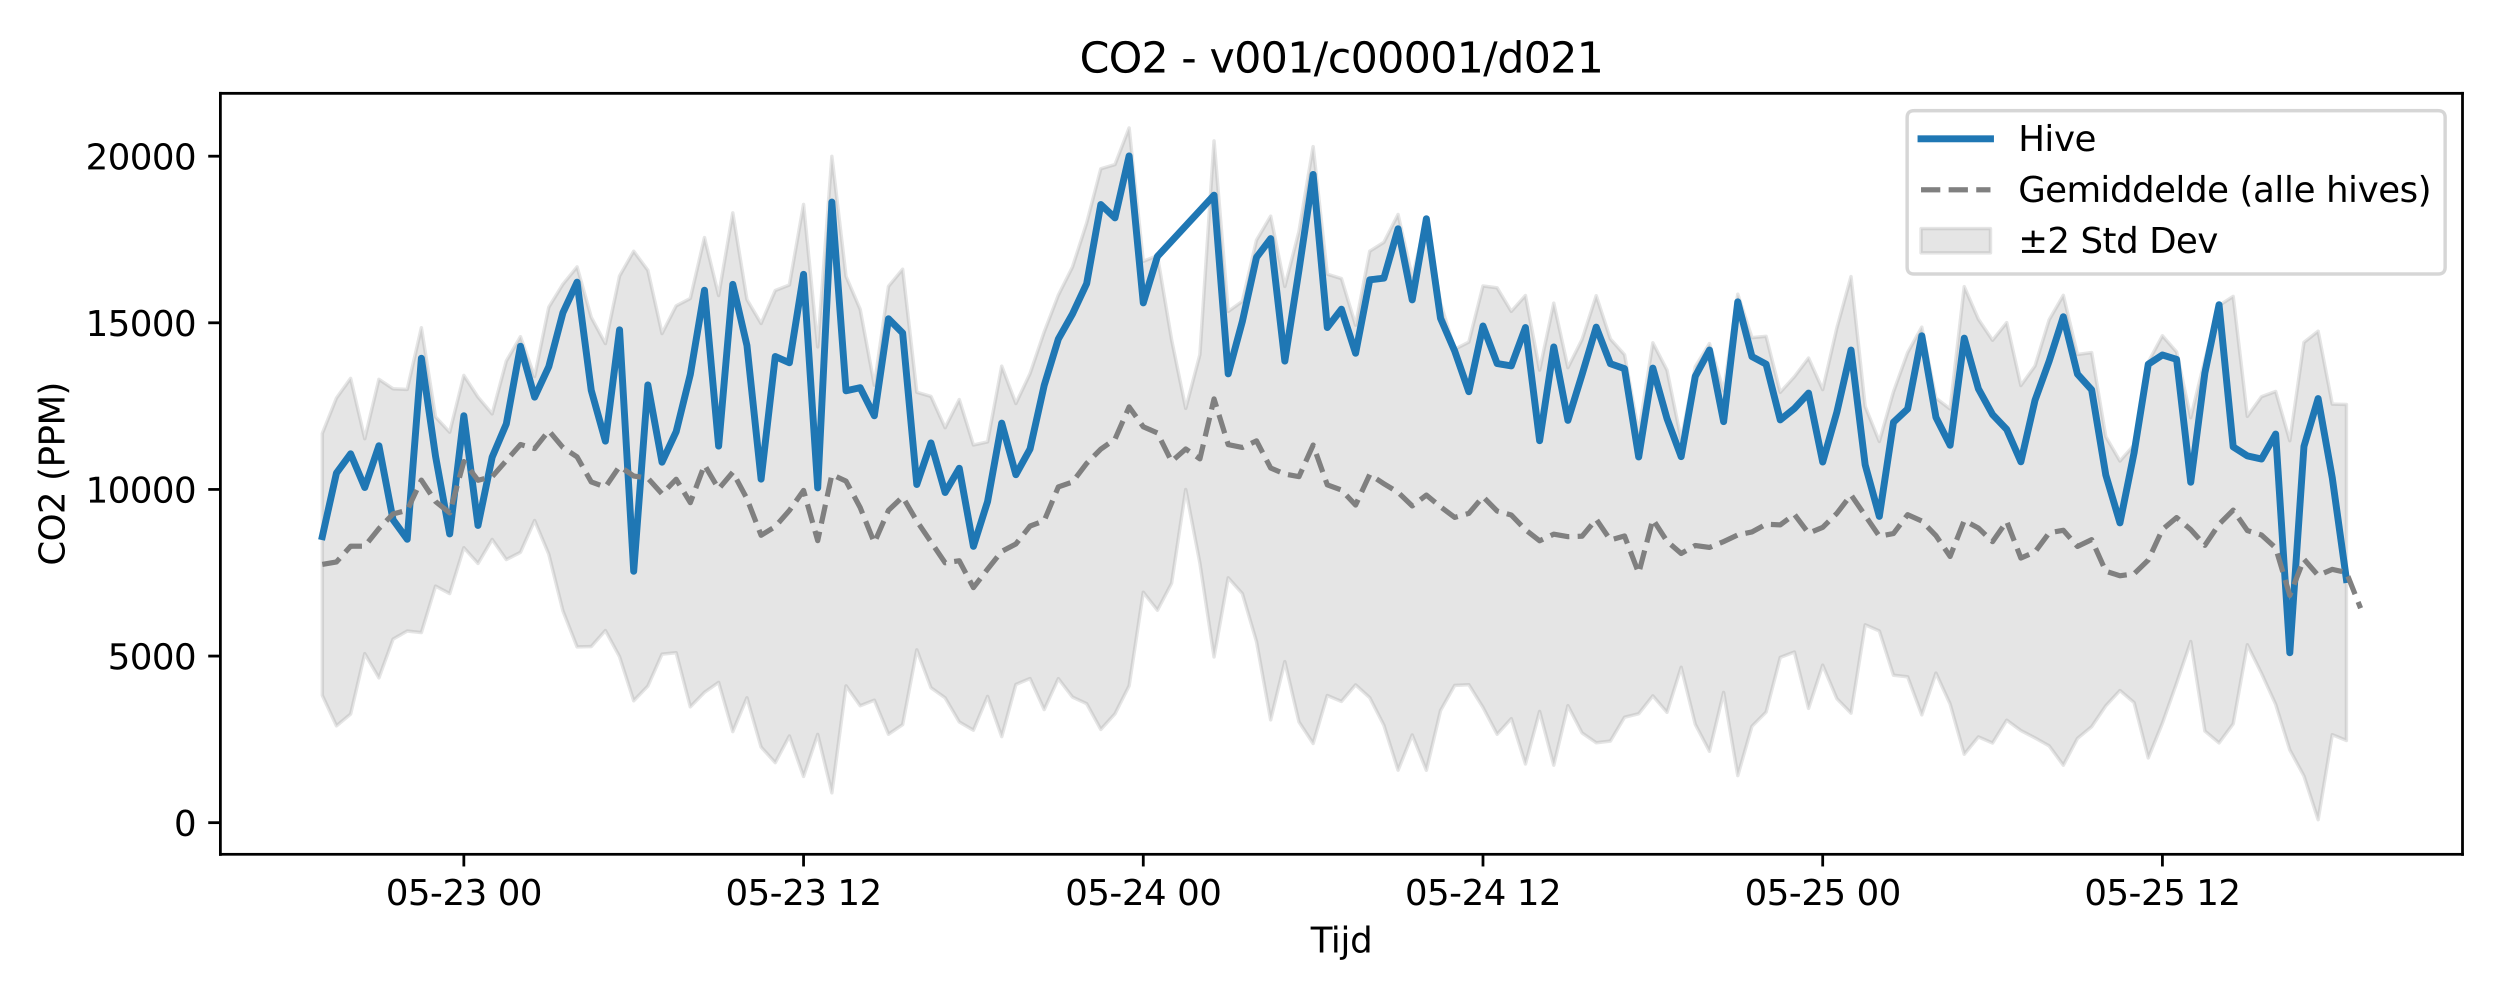 <?xml version="1.0" encoding="utf-8" standalone="no"?>
<!DOCTYPE svg PUBLIC "-//W3C//DTD SVG 1.1//EN"
  "http://www.w3.org/Graphics/SVG/1.1/DTD/svg11.dtd">
<svg xmlns:xlink="http://www.w3.org/1999/xlink" width="720pt" height="288pt" viewBox="0 0 720 288" xmlns="http://www.w3.org/2000/svg" version="1.1">
 <defs>
  <style type="text/css">*{stroke-linejoin: round; stroke-linecap: butt}</style>
 </defs>
 <g id="figure_1">
  <g id="patch_1">
   <path d="M 0 288 
L 720 288 
L 720 0 
L 0 0 
z
" style="fill: #ffffff"/>
  </g>
  <g id="axes_1">
   <g id="patch_2">
    <path d="M 63.47 246.04 
L 709.2 246.04 
L 709.2 26.88 
L 63.47 26.88 
z
" style="fill: #ffffff"/>
   </g>
   <g id="FillBetweenPolyCollection_1">
    <defs>
     <path id="mc5153ba2d5" d="M 92.821 -163.161 
L 92.821 -87.743 
L 96.898 -78.952 
L 100.975 -82.343 
L 105.051 -99.752 
L 109.128 -92.771 
L 113.204 -103.938 
L 117.281 -106.259 
L 121.357 -105.819 
L 125.434 -119.197 
L 129.511 -117.043 
L 133.587 -130.26 
L 137.664 -125.713 
L 141.74 -132.64 
L 145.817 -126.837 
L 149.893 -128.931 
L 153.97 -138.089 
L 158.047 -128.397 
L 162.123 -112.069 
L 166.2 -101.693 
L 170.276 -101.79 
L 174.353 -106.404 
L 178.43 -98.877 
L 182.506 -86.169 
L 186.583 -90.416 
L 190.659 -99.601 
L 194.736 -100.021 
L 198.812 -84.425 
L 202.889 -88.603 
L 206.966 -91.478 
L 211.042 -77.292 
L 215.119 -87.034 
L 219.195 -72.841 
L 223.272 -68.35 
L 227.348 -76.042 
L 231.425 -64.373 
L 235.502 -76.501 
L 239.578 -59.657 
L 243.655 -90.473 
L 247.731 -84.742 
L 251.808 -86.346 
L 255.884 -76.532 
L 259.961 -79.321 
L 264.038 -100.849 
L 268.114 -89.935 
L 272.191 -87.026 
L 276.267 -80.072 
L 280.344 -77.696 
L 284.421 -87.429 
L 288.497 -75.848 
L 292.574 -90.877 
L 296.65 -92.589 
L 300.727 -83.638 
L 304.803 -92.547 
L 308.88 -87.24 
L 312.957 -85.336 
L 317.033 -77.918 
L 321.11 -82.412 
L 325.186 -90.482 
L 329.263 -117.431 
L 333.339 -112.25 
L 337.416 -120.02 
L 341.493 -147.024 
L 345.569 -125.821 
L 349.646 -98.795 
L 353.722 -121.598 
L 357.799 -117.037 
L 361.876 -103.209 
L 365.952 -80.672 
L 370.029 -97.445 
L 374.105 -80.086 
L 378.182 -73.873 
L 382.258 -87.696 
L 386.335 -85.981 
L 390.412 -90.757 
L 394.488 -87.072 
L 398.565 -79.118 
L 402.641 -66.188 
L 406.718 -76.339 
L 410.794 -66.159 
L 414.871 -83.351 
L 418.948 -90.594 
L 423.024 -90.806 
L 427.101 -84.259 
L 431.177 -76.525 
L 435.254 -81.026 
L 439.331 -67.964 
L 443.407 -83.109 
L 447.484 -67.62 
L 451.56 -84.766 
L 455.637 -76.906 
L 459.713 -74.081 
L 463.79 -74.567 
L 467.867 -81.436 
L 471.943 -82.438 
L 476.02 -87.59 
L 480.096 -82.84 
L 484.173 -95.821 
L 488.249 -79.373 
L 492.326 -71.632 
L 496.403 -88.594 
L 500.479 -64.614 
L 504.556 -78.826 
L 508.632 -82.901 
L 512.709 -98.661 
L 516.786 -100.218 
L 520.862 -83.985 
L 524.939 -96.435 
L 529.015 -86.782 
L 533.092 -82.611 
L 537.168 -108.056 
L 541.245 -106.29 
L 545.322 -93.534 
L 549.398 -93.077 
L 553.475 -82.117 
L 557.551 -94.152 
L 561.628 -85.252 
L 565.704 -70.772 
L 569.781 -75.77 
L 573.858 -74.005 
L 577.934 -80.584 
L 582.011 -77.593 
L 586.087 -75.478 
L 590.164 -73.182 
L 594.24 -67.614 
L 598.317 -75.339 
L 602.394 -78.713 
L 606.47 -84.722 
L 610.547 -89.133 
L 614.623 -85.651 
L 618.7 -69.713 
L 622.777 -79.729 
L 626.853 -91.239 
L 630.93 -103.239 
L 635.006 -77.458 
L 639.083 -74.034 
L 643.159 -79.531 
L 647.236 -102.323 
L 651.313 -94.085 
L 655.389 -85.161 
L 659.466 -72.027 
L 663.542 -64.51 
L 667.619 -51.922 
L 671.695 -76.417 
L 675.772 -74.733 
L 675.772 -171.518 
L 675.772 -171.518 
L 671.695 -171.62 
L 667.619 -192.622 
L 663.542 -189.4 
L 659.466 -161.06 
L 655.389 -175.26 
L 651.313 -173.754 
L 647.236 -168.086 
L 643.159 -202.642 
L 639.083 -200.001 
L 635.006 -184.437 
L 630.93 -167.715 
L 626.853 -186.642 
L 622.777 -191.296 
L 618.7 -183.701 
L 614.623 -159.849 
L 610.547 -155.225 
L 606.47 -162.24 
L 602.394 -186.461 
L 598.317 -185.912 
L 594.24 -202.949 
L 590.164 -195.923 
L 586.087 -182.619 
L 582.011 -176.964 
L 577.934 -195.097 
L 573.858 -190.007 
L 569.781 -196.066 
L 565.704 -205.449 
L 561.628 -170.229 
L 557.551 -173.326 
L 553.475 -193.778 
L 549.398 -186.462 
L 545.322 -175.15 
L 541.245 -160.853 
L 537.168 -170.952 
L 533.092 -208.352 
L 529.015 -193.526 
L 524.939 -175.803 
L 520.862 -184.883 
L 516.786 -179.51 
L 512.709 -175.006 
L 508.632 -191.148 
L 504.556 -190.761 
L 500.479 -203.283 
L 496.403 -175.446 
L 492.326 -189.049 
L 488.249 -182.414 
L 484.173 -161.366 
L 480.096 -181.404 
L 476.02 -189.279 
L 471.943 -163.396 
L 467.867 -185.848 
L 463.79 -190.381 
L 459.713 -202.838 
L 455.637 -190.242 
L 451.56 -182.123 
L 447.484 -200.7 
L 443.407 -181.401 
L 439.331 -202.89 
L 435.254 -198.323 
L 431.177 -205.109 
L 427.101 -205.641 
L 423.024 -189.485 
L 418.948 -187.39 
L 414.871 -200.753 
L 410.794 -224.683 
L 406.718 -208.248 
L 402.641 -226.24 
L 398.565 -218.23 
L 394.488 -215.66 
L 390.412 -194.335 
L 386.335 -207.772 
L 382.258 -209.036 
L 378.182 -245.778 
L 374.105 -221.371 
L 370.029 -205.503 
L 365.952 -225.753 
L 361.876 -218.851 
L 357.799 -201.218 
L 353.722 -198.311 
L 349.646 -247.429 
L 345.569 -185.879 
L 341.493 -170.373 
L 337.416 -190.18 
L 333.339 -214.366 
L 329.263 -212.741 
L 325.186 -251.158 
L 321.11 -240.605 
L 317.033 -239.387 
L 312.957 -223.767 
L 308.88 -211.12 
L 304.803 -202.992 
L 300.727 -192.398 
L 296.65 -180.41 
L 292.574 -171.786 
L 288.497 -182.557 
L 284.421 -160.742 
L 280.344 -159.839 
L 276.267 -172.931 
L 272.191 -164.815 
L 268.114 -173.835 
L 264.038 -175.037 
L 259.961 -210.468 
L 255.884 -205.534 
L 251.808 -177.049 
L 247.731 -198.919 
L 243.655 -208.406 
L 239.578 -242.985 
L 235.502 -188.082 
L 231.425 -229.139 
L 227.348 -205.933 
L 223.272 -204.336 
L 219.195 -194.834 
L 215.119 -201.726 
L 211.042 -226.701 
L 206.966 -202.883 
L 202.889 -219.581 
L 198.812 -202.042 
L 194.736 -199.921 
L 190.659 -191.937 
L 186.583 -210.152 
L 182.506 -215.646 
L 178.43 -208.51 
L 174.353 -189.04 
L 170.276 -196.628 
L 166.2 -211.141 
L 162.123 -206.159 
L 158.047 -199.535 
L 153.97 -179.556 
L 149.893 -191.032 
L 145.817 -184.009 
L 141.74 -168.8 
L 137.664 -173.645 
L 133.587 -179.886 
L 129.511 -163.53 
L 125.434 -167.922 
L 121.357 -193.618 
L 117.281 -175.843 
L 113.204 -176.03 
L 109.128 -178.758 
L 105.051 -161.642 
L 100.975 -179.026 
L 96.898 -173.356 
L 92.821 -163.161 
z
" style="stroke: #808080; stroke-opacity: 0.2"/>
    </defs>
    <g clip-path="url(#p24ff0a865c)">
     <use xlink:href="#mc5153ba2d5" x="0" y="288" style="fill: #808080; fill-opacity: 0.2; stroke: #808080; stroke-opacity: 0.2"/>
    </g>
   </g>
   <g id="matplotlib.axis_1">
    <g id="xtick_1">
     <g id="line2d_1">
      <defs>
       <path id="m41ab391a83" d="M 0 0 
L 0 3.5 
" style="stroke: #000000; stroke-width: 0.8"/>
      </defs>
      <g>
       <use xlink:href="#m41ab391a83" x="133.587" y="246.04" style="stroke: #000000; stroke-width: 0.8"/>
      </g>
     </g>
     <g id="text_1">
      <!-- 05-23 00 -->
      <g transform="translate(111.107 260.638) scale(0.1 -0.1)">
       <defs>
        <path id="DejaVuSans-30" d="M 2034 4250 
Q 1547 4250 1301 3770 
Q 1056 3291 1056 2328 
Q 1056 1369 1301 889 
Q 1547 409 2034 409 
Q 2525 409 2770 889 
Q 3016 1369 3016 2328 
Q 3016 3291 2770 3770 
Q 2525 4250 2034 4250 
z
M 2034 4750 
Q 2819 4750 3233 4129 
Q 3647 3509 3647 2328 
Q 3647 1150 3233 529 
Q 2819 -91 2034 -91 
Q 1250 -91 836 529 
Q 422 1150 422 2328 
Q 422 3509 836 4129 
Q 1250 4750 2034 4750 
z
" transform="scale(0.016)"/>
        <path id="DejaVuSans-35" d="M 691 4666 
L 3169 4666 
L 3169 4134 
L 1269 4134 
L 1269 2991 
Q 1406 3038 1543 3061 
Q 1681 3084 1819 3084 
Q 2600 3084 3056 2656 
Q 3513 2228 3513 1497 
Q 3513 744 3044 326 
Q 2575 -91 1722 -91 
Q 1428 -91 1123 -41 
Q 819 9 494 109 
L 494 744 
Q 775 591 1075 516 
Q 1375 441 1709 441 
Q 2250 441 2565 725 
Q 2881 1009 2881 1497 
Q 2881 1984 2565 2268 
Q 2250 2553 1709 2553 
Q 1456 2553 1204 2497 
Q 953 2441 691 2322 
L 691 4666 
z
" transform="scale(0.016)"/>
        <path id="DejaVuSans-2d" d="M 313 2009 
L 1997 2009 
L 1997 1497 
L 313 1497 
L 313 2009 
z
" transform="scale(0.016)"/>
        <path id="DejaVuSans-32" d="M 1228 531 
L 3431 531 
L 3431 0 
L 469 0 
L 469 531 
Q 828 903 1448 1529 
Q 2069 2156 2228 2338 
Q 2531 2678 2651 2914 
Q 2772 3150 2772 3378 
Q 2772 3750 2511 3984 
Q 2250 4219 1831 4219 
Q 1534 4219 1204 4116 
Q 875 4013 500 3803 
L 500 4441 
Q 881 4594 1212 4672 
Q 1544 4750 1819 4750 
Q 2544 4750 2975 4387 
Q 3406 4025 3406 3419 
Q 3406 3131 3298 2873 
Q 3191 2616 2906 2266 
Q 2828 2175 2409 1742 
Q 1991 1309 1228 531 
z
" transform="scale(0.016)"/>
        <path id="DejaVuSans-33" d="M 2597 2516 
Q 3050 2419 3304 2112 
Q 3559 1806 3559 1356 
Q 3559 666 3084 287 
Q 2609 -91 1734 -91 
Q 1441 -91 1130 -33 
Q 819 25 488 141 
L 488 750 
Q 750 597 1062 519 
Q 1375 441 1716 441 
Q 2309 441 2620 675 
Q 2931 909 2931 1356 
Q 2931 1769 2642 2001 
Q 2353 2234 1838 2234 
L 1294 2234 
L 1294 2753 
L 1863 2753 
Q 2328 2753 2575 2939 
Q 2822 3125 2822 3475 
Q 2822 3834 2567 4026 
Q 2313 4219 1838 4219 
Q 1578 4219 1281 4162 
Q 984 4106 628 3988 
L 628 4550 
Q 988 4650 1302 4700 
Q 1616 4750 1894 4750 
Q 2613 4750 3031 4423 
Q 3450 4097 3450 3541 
Q 3450 3153 3228 2886 
Q 3006 2619 2597 2516 
z
" transform="scale(0.016)"/>
        <path id="DejaVuSans-20" transform="scale(0.016)"/>
       </defs>
       <use xlink:href="#DejaVuSans-30"/>
       <use xlink:href="#DejaVuSans-35" transform="translate(63.623 0)"/>
       <use xlink:href="#DejaVuSans-2d" transform="translate(127.246 0)"/>
       <use xlink:href="#DejaVuSans-32" transform="translate(163.33 0)"/>
       <use xlink:href="#DejaVuSans-33" transform="translate(226.953 0)"/>
       <use xlink:href="#DejaVuSans-20" transform="translate(290.576 0)"/>
       <use xlink:href="#DejaVuSans-30" transform="translate(322.363 0)"/>
       <use xlink:href="#DejaVuSans-30" transform="translate(385.986 0)"/>
      </g>
     </g>
    </g>
    <g id="xtick_2">
     <g id="line2d_2">
      <g>
       <use xlink:href="#m41ab391a83" x="231.425" y="246.04" style="stroke: #000000; stroke-width: 0.8"/>
      </g>
     </g>
     <g id="text_2">
      <!-- 05-23 12 -->
      <g transform="translate(208.945 260.638) scale(0.1 -0.1)">
       <defs>
        <path id="DejaVuSans-31" d="M 794 531 
L 1825 531 
L 1825 4091 
L 703 3866 
L 703 4441 
L 1819 4666 
L 2450 4666 
L 2450 531 
L 3481 531 
L 3481 0 
L 794 0 
L 794 531 
z
" transform="scale(0.016)"/>
       </defs>
       <use xlink:href="#DejaVuSans-30"/>
       <use xlink:href="#DejaVuSans-35" transform="translate(63.623 0)"/>
       <use xlink:href="#DejaVuSans-2d" transform="translate(127.246 0)"/>
       <use xlink:href="#DejaVuSans-32" transform="translate(163.33 0)"/>
       <use xlink:href="#DejaVuSans-33" transform="translate(226.953 0)"/>
       <use xlink:href="#DejaVuSans-20" transform="translate(290.576 0)"/>
       <use xlink:href="#DejaVuSans-31" transform="translate(322.363 0)"/>
       <use xlink:href="#DejaVuSans-32" transform="translate(385.986 0)"/>
      </g>
     </g>
    </g>
    <g id="xtick_3">
     <g id="line2d_3">
      <g>
       <use xlink:href="#m41ab391a83" x="329.263" y="246.04" style="stroke: #000000; stroke-width: 0.8"/>
      </g>
     </g>
     <g id="text_3">
      <!-- 05-24 00 -->
      <g transform="translate(306.782 260.638) scale(0.1 -0.1)">
       <defs>
        <path id="DejaVuSans-34" d="M 2419 4116 
L 825 1625 
L 2419 1625 
L 2419 4116 
z
M 2253 4666 
L 3047 4666 
L 3047 1625 
L 3713 1625 
L 3713 1100 
L 3047 1100 
L 3047 0 
L 2419 0 
L 2419 1100 
L 313 1100 
L 313 1709 
L 2253 4666 
z
" transform="scale(0.016)"/>
       </defs>
       <use xlink:href="#DejaVuSans-30"/>
       <use xlink:href="#DejaVuSans-35" transform="translate(63.623 0)"/>
       <use xlink:href="#DejaVuSans-2d" transform="translate(127.246 0)"/>
       <use xlink:href="#DejaVuSans-32" transform="translate(163.33 0)"/>
       <use xlink:href="#DejaVuSans-34" transform="translate(226.953 0)"/>
       <use xlink:href="#DejaVuSans-20" transform="translate(290.576 0)"/>
       <use xlink:href="#DejaVuSans-30" transform="translate(322.363 0)"/>
       <use xlink:href="#DejaVuSans-30" transform="translate(385.986 0)"/>
      </g>
     </g>
    </g>
    <g id="xtick_4">
     <g id="line2d_4">
      <g>
       <use xlink:href="#m41ab391a83" x="427.101" y="246.04" style="stroke: #000000; stroke-width: 0.8"/>
      </g>
     </g>
     <g id="text_4">
      <!-- 05-24 12 -->
      <g transform="translate(404.62 260.638) scale(0.1 -0.1)">
       <use xlink:href="#DejaVuSans-30"/>
       <use xlink:href="#DejaVuSans-35" transform="translate(63.623 0)"/>
       <use xlink:href="#DejaVuSans-2d" transform="translate(127.246 0)"/>
       <use xlink:href="#DejaVuSans-32" transform="translate(163.33 0)"/>
       <use xlink:href="#DejaVuSans-34" transform="translate(226.953 0)"/>
       <use xlink:href="#DejaVuSans-20" transform="translate(290.576 0)"/>
       <use xlink:href="#DejaVuSans-31" transform="translate(322.363 0)"/>
       <use xlink:href="#DejaVuSans-32" transform="translate(385.986 0)"/>
      </g>
     </g>
    </g>
    <g id="xtick_5">
     <g id="line2d_5">
      <g>
       <use xlink:href="#m41ab391a83" x="524.939" y="246.04" style="stroke: #000000; stroke-width: 0.8"/>
      </g>
     </g>
     <g id="text_5">
      <!-- 05-25 00 -->
      <g transform="translate(502.458 260.638) scale(0.1 -0.1)">
       <use xlink:href="#DejaVuSans-30"/>
       <use xlink:href="#DejaVuSans-35" transform="translate(63.623 0)"/>
       <use xlink:href="#DejaVuSans-2d" transform="translate(127.246 0)"/>
       <use xlink:href="#DejaVuSans-32" transform="translate(163.33 0)"/>
       <use xlink:href="#DejaVuSans-35" transform="translate(226.953 0)"/>
       <use xlink:href="#DejaVuSans-20" transform="translate(290.576 0)"/>
       <use xlink:href="#DejaVuSans-30" transform="translate(322.363 0)"/>
       <use xlink:href="#DejaVuSans-30" transform="translate(385.986 0)"/>
      </g>
     </g>
    </g>
    <g id="xtick_6">
     <g id="line2d_6">
      <g>
       <use xlink:href="#m41ab391a83" x="622.777" y="246.04" style="stroke: #000000; stroke-width: 0.8"/>
      </g>
     </g>
     <g id="text_6">
      <!-- 05-25 12 -->
      <g transform="translate(600.296 260.638) scale(0.1 -0.1)">
       <use xlink:href="#DejaVuSans-30"/>
       <use xlink:href="#DejaVuSans-35" transform="translate(63.623 0)"/>
       <use xlink:href="#DejaVuSans-2d" transform="translate(127.246 0)"/>
       <use xlink:href="#DejaVuSans-32" transform="translate(163.33 0)"/>
       <use xlink:href="#DejaVuSans-35" transform="translate(226.953 0)"/>
       <use xlink:href="#DejaVuSans-20" transform="translate(290.576 0)"/>
       <use xlink:href="#DejaVuSans-31" transform="translate(322.363 0)"/>
       <use xlink:href="#DejaVuSans-32" transform="translate(385.986 0)"/>
      </g>
     </g>
    </g>
    <g id="text_7">
     <!-- Tijd -->
     <g transform="translate(377.485 274.317) scale(0.1 -0.1)">
      <defs>
       <path id="DejaVuSans-54" d="M -19 4666 
L 3928 4666 
L 3928 4134 
L 2272 4134 
L 2272 0 
L 1638 0 
L 1638 4134 
L -19 4134 
L -19 4666 
z
" transform="scale(0.016)"/>
       <path id="DejaVuSans-69" d="M 603 3500 
L 1178 3500 
L 1178 0 
L 603 0 
L 603 3500 
z
M 603 4863 
L 1178 4863 
L 1178 4134 
L 603 4134 
L 603 4863 
z
" transform="scale(0.016)"/>
       <path id="DejaVuSans-6a" d="M 603 3500 
L 1178 3500 
L 1178 -63 
Q 1178 -731 923 -1031 
Q 669 -1331 103 -1331 
L -116 -1331 
L -116 -844 
L 38 -844 
Q 366 -844 484 -692 
Q 603 -541 603 -63 
L 603 3500 
z
M 603 4863 
L 1178 4863 
L 1178 4134 
L 603 4134 
L 603 4863 
z
" transform="scale(0.016)"/>
       <path id="DejaVuSans-64" d="M 2906 2969 
L 2906 4863 
L 3481 4863 
L 3481 0 
L 2906 0 
L 2906 525 
Q 2725 213 2448 61 
Q 2172 -91 1784 -91 
Q 1150 -91 751 415 
Q 353 922 353 1747 
Q 353 2572 751 3078 
Q 1150 3584 1784 3584 
Q 2172 3584 2448 3432 
Q 2725 3281 2906 2969 
z
M 947 1747 
Q 947 1113 1208 752 
Q 1469 391 1925 391 
Q 2381 391 2643 752 
Q 2906 1113 2906 1747 
Q 2906 2381 2643 2742 
Q 2381 3103 1925 3103 
Q 1469 3103 1208 2742 
Q 947 2381 947 1747 
z
" transform="scale(0.016)"/>
      </defs>
      <use xlink:href="#DejaVuSans-54"/>
      <use xlink:href="#DejaVuSans-69" transform="translate(57.959 0)"/>
      <use xlink:href="#DejaVuSans-6a" transform="translate(85.742 0)"/>
      <use xlink:href="#DejaVuSans-64" transform="translate(113.525 0)"/>
     </g>
    </g>
   </g>
   <g id="matplotlib.axis_2">
    <g id="ytick_1">
     <g id="line2d_7">
      <defs>
       <path id="mb79419c22a" d="M 0 0 
L -3.5 0 
" style="stroke: #000000; stroke-width: 0.8"/>
      </defs>
      <g>
       <use xlink:href="#mb79419c22a" x="63.47" y="236.93" style="stroke: #000000; stroke-width: 0.8"/>
      </g>
     </g>
     <g id="text_8">
      <!-- 0 -->
      <g transform="translate(50.108 240.729) scale(0.1 -0.1)">
       <use xlink:href="#DejaVuSans-30"/>
      </g>
     </g>
    </g>
    <g id="ytick_2">
     <g id="line2d_8">
      <g>
       <use xlink:href="#mb79419c22a" x="63.47" y="188.943" style="stroke: #000000; stroke-width: 0.8"/>
      </g>
     </g>
     <g id="text_9">
      <!-- 5000 -->
      <g transform="translate(31.02 192.742) scale(0.1 -0.1)">
       <use xlink:href="#DejaVuSans-35"/>
       <use xlink:href="#DejaVuSans-30" transform="translate(63.623 0)"/>
       <use xlink:href="#DejaVuSans-30" transform="translate(127.246 0)"/>
       <use xlink:href="#DejaVuSans-30" transform="translate(190.869 0)"/>
      </g>
     </g>
    </g>
    <g id="ytick_3">
     <g id="line2d_9">
      <g>
       <use xlink:href="#mb79419c22a" x="63.47" y="140.956" style="stroke: #000000; stroke-width: 0.8"/>
      </g>
     </g>
     <g id="text_10">
      <!-- 10000 -->
      <g transform="translate(24.657 144.756) scale(0.1 -0.1)">
       <use xlink:href="#DejaVuSans-31"/>
       <use xlink:href="#DejaVuSans-30" transform="translate(63.623 0)"/>
       <use xlink:href="#DejaVuSans-30" transform="translate(127.246 0)"/>
       <use xlink:href="#DejaVuSans-30" transform="translate(190.869 0)"/>
       <use xlink:href="#DejaVuSans-30" transform="translate(254.492 0)"/>
      </g>
     </g>
    </g>
    <g id="ytick_4">
     <g id="line2d_10">
      <g>
       <use xlink:href="#mb79419c22a" x="63.47" y="92.969" style="stroke: #000000; stroke-width: 0.8"/>
      </g>
     </g>
     <g id="text_11">
      <!-- 15000 -->
      <g transform="translate(24.657 96.769) scale(0.1 -0.1)">
       <use xlink:href="#DejaVuSans-31"/>
       <use xlink:href="#DejaVuSans-35" transform="translate(63.623 0)"/>
       <use xlink:href="#DejaVuSans-30" transform="translate(127.246 0)"/>
       <use xlink:href="#DejaVuSans-30" transform="translate(190.869 0)"/>
       <use xlink:href="#DejaVuSans-30" transform="translate(254.492 0)"/>
      </g>
     </g>
    </g>
    <g id="ytick_5">
     <g id="line2d_11">
      <g>
       <use xlink:href="#mb79419c22a" x="63.47" y="44.982" style="stroke: #000000; stroke-width: 0.8"/>
      </g>
     </g>
     <g id="text_12">
      <!-- 20000 -->
      <g transform="translate(24.657 48.782) scale(0.1 -0.1)">
       <use xlink:href="#DejaVuSans-32"/>
       <use xlink:href="#DejaVuSans-30" transform="translate(63.623 0)"/>
       <use xlink:href="#DejaVuSans-30" transform="translate(127.246 0)"/>
       <use xlink:href="#DejaVuSans-30" transform="translate(190.869 0)"/>
       <use xlink:href="#DejaVuSans-30" transform="translate(254.492 0)"/>
      </g>
     </g>
    </g>
    <g id="text_13">
     <!-- CO2 (PPM) -->
     <g transform="translate(18.578 162.903) rotate(-90) scale(0.1 -0.1)">
      <defs>
       <path id="DejaVuSans-43" d="M 4122 4306 
L 4122 3641 
Q 3803 3938 3442 4084 
Q 3081 4231 2675 4231 
Q 1875 4231 1450 3742 
Q 1025 3253 1025 2328 
Q 1025 1406 1450 917 
Q 1875 428 2675 428 
Q 3081 428 3442 575 
Q 3803 722 4122 1019 
L 4122 359 
Q 3791 134 3420 21 
Q 3050 -91 2638 -91 
Q 1578 -91 968 557 
Q 359 1206 359 2328 
Q 359 3453 968 4101 
Q 1578 4750 2638 4750 
Q 3056 4750 3426 4639 
Q 3797 4528 4122 4306 
z
" transform="scale(0.016)"/>
       <path id="DejaVuSans-4f" d="M 2522 4238 
Q 1834 4238 1429 3725 
Q 1025 3213 1025 2328 
Q 1025 1447 1429 934 
Q 1834 422 2522 422 
Q 3209 422 3611 934 
Q 4013 1447 4013 2328 
Q 4013 3213 3611 3725 
Q 3209 4238 2522 4238 
z
M 2522 4750 
Q 3503 4750 4090 4092 
Q 4678 3434 4678 2328 
Q 4678 1225 4090 567 
Q 3503 -91 2522 -91 
Q 1538 -91 948 565 
Q 359 1222 359 2328 
Q 359 3434 948 4092 
Q 1538 4750 2522 4750 
z
" transform="scale(0.016)"/>
       <path id="DejaVuSans-28" d="M 1984 4856 
Q 1566 4138 1362 3434 
Q 1159 2731 1159 2009 
Q 1159 1288 1364 580 
Q 1569 -128 1984 -844 
L 1484 -844 
Q 1016 -109 783 600 
Q 550 1309 550 2009 
Q 550 2706 781 3412 
Q 1013 4119 1484 4856 
L 1984 4856 
z
" transform="scale(0.016)"/>
       <path id="DejaVuSans-50" d="M 1259 4147 
L 1259 2394 
L 2053 2394 
Q 2494 2394 2734 2622 
Q 2975 2850 2975 3272 
Q 2975 3691 2734 3919 
Q 2494 4147 2053 4147 
L 1259 4147 
z
M 628 4666 
L 2053 4666 
Q 2838 4666 3239 4311 
Q 3641 3956 3641 3272 
Q 3641 2581 3239 2228 
Q 2838 1875 2053 1875 
L 1259 1875 
L 1259 0 
L 628 0 
L 628 4666 
z
" transform="scale(0.016)"/>
       <path id="DejaVuSans-4d" d="M 628 4666 
L 1569 4666 
L 2759 1491 
L 3956 4666 
L 4897 4666 
L 4897 0 
L 4281 0 
L 4281 4097 
L 3078 897 
L 2444 897 
L 1241 4097 
L 1241 0 
L 628 0 
L 628 4666 
z
" transform="scale(0.016)"/>
       <path id="DejaVuSans-29" d="M 513 4856 
L 1013 4856 
Q 1481 4119 1714 3412 
Q 1947 2706 1947 2009 
Q 1947 1309 1714 600 
Q 1481 -109 1013 -844 
L 513 -844 
Q 928 -128 1133 580 
Q 1338 1288 1338 2009 
Q 1338 2731 1133 3434 
Q 928 4138 513 4856 
z
" transform="scale(0.016)"/>
      </defs>
      <use xlink:href="#DejaVuSans-43"/>
      <use xlink:href="#DejaVuSans-4f" transform="translate(69.824 0)"/>
      <use xlink:href="#DejaVuSans-32" transform="translate(148.535 0)"/>
      <use xlink:href="#DejaVuSans-20" transform="translate(212.158 0)"/>
      <use xlink:href="#DejaVuSans-28" transform="translate(243.945 0)"/>
      <use xlink:href="#DejaVuSans-50" transform="translate(282.959 0)"/>
      <use xlink:href="#DejaVuSans-50" transform="translate(343.262 0)"/>
      <use xlink:href="#DejaVuSans-4d" transform="translate(403.564 0)"/>
      <use xlink:href="#DejaVuSans-29" transform="translate(489.844 0)"/>
     </g>
    </g>
   </g>
   <g id="line2d_12">
    <path d="M 92.821 154.541 
L 96.898 136.241 
L 100.975 130.7 
L 105.051 140.396 
L 109.128 128.387 
L 113.204 149.693 
L 117.281 155.304 
L 121.357 103.184 
L 125.434 131.397 
L 129.511 153.772 
L 133.587 119.74 
L 137.664 151.325 
L 141.74 131.666 
L 145.817 122.088 
L 149.893 99.716 
L 153.97 114.376 
L 158.047 105.593 
L 162.123 90.065 
L 166.2 81.267 
L 170.276 112.404 
L 174.353 127.043 
L 178.43 94.998 
L 182.506 164.518 
L 186.583 110.864 
L 190.659 133.109 
L 194.736 124.324 
L 198.812 107.836 
L 202.889 83.593 
L 206.966 128.473 
L 211.042 81.897 
L 215.119 99.496 
L 219.195 137.986 
L 223.272 102.676 
L 227.348 104.472 
L 231.425 79.012 
L 235.502 140.505 
L 239.578 58.198 
L 243.655 112.548 
L 247.731 111.655 
L 251.808 119.74 
L 255.884 91.811 
L 259.961 95.9 
L 264.038 139.526 
L 268.114 127.562 
L 272.191 141.834 
L 276.267 134.867 
L 280.344 157.344 
L 284.421 144.445 
L 288.497 121.864 
L 292.574 136.712 
L 296.65 129.31 
L 300.727 110.996 
L 304.803 97.64 
L 308.88 90.413 
L 312.957 81.683 
L 317.033 58.905 
L 321.11 62.744 
L 325.186 44.909 
L 329.263 87.23 
L 333.339 73.842 
L 349.646 56.215 
L 353.722 107.663 
L 357.799 92.566 
L 361.876 74.111 
L 365.952 68.726 
L 370.029 103.992 
L 374.105 77.786 
L 378.182 50.242 
L 382.258 94.323 
L 386.335 89.05 
L 390.412 101.732 
L 394.488 80.589 
L 398.565 80.099 
L 402.641 65.895 
L 406.718 86.36 
L 410.794 63.011 
L 414.871 91.664 
L 418.948 101.089 
L 423.024 112.807 
L 427.101 93.891 
L 431.177 104.697 
L 435.254 105.379 
L 439.331 94.332 
L 443.407 126.92 
L 447.484 99.927 
L 451.56 121.064 
L 455.637 107.86 
L 459.713 94.222 
L 463.79 104.745 
L 467.867 106.175 
L 471.943 131.605 
L 476.02 106.019 
L 480.096 120.552 
L 484.173 131.509 
L 488.249 108.37 
L 492.326 100.825 
L 496.403 121.429 
L 500.479 86.933 
L 504.556 102.685 
L 508.632 104.875 
L 512.709 120.927 
L 516.786 117.647 
L 520.862 113.217 
L 524.939 133.061 
L 529.015 118.697 
L 533.092 100.823 
L 537.168 133.867 
L 541.245 148.717 
L 545.322 121.605 
L 549.398 117.788 
L 553.475 96.716 
L 557.551 120.184 
L 561.628 128.23 
L 565.704 97.391 
L 569.781 111.975 
L 573.858 119.394 
L 577.934 123.671 
L 582.011 132.995 
L 586.087 115.255 
L 590.164 103.982 
L 594.24 91.227 
L 598.317 107.74 
L 602.394 112.251 
L 606.47 136.797 
L 610.547 150.587 
L 614.623 130.361 
L 618.7 104.899 
L 622.777 102.231 
L 626.853 103.498 
L 630.93 138.88 
L 635.006 107.391 
L 639.083 87.768 
L 643.159 128.7 
L 647.236 131.295 
L 651.313 132.2 
L 655.389 125.015 
L 659.466 187.983 
L 663.542 128.552 
L 667.619 114.794 
L 671.695 137.616 
L 675.772 166.888 
L 675.772 166.888 
" clip-path="url(#p24ff0a865c)" style="fill: none; stroke: #1f77b4; stroke-width: 2; stroke-linecap: square"/>
   </g>
   <g id="line2d_13">
    <path d="M 92.821 162.548 
L 96.898 161.846 
L 100.975 157.316 
L 105.051 157.303 
L 109.128 152.235 
L 113.204 148.016 
L 117.281 146.949 
L 121.357 138.281 
L 125.434 144.44 
L 129.511 147.714 
L 133.587 132.927 
L 137.664 138.321 
L 141.74 137.28 
L 149.893 128.018 
L 153.97 129.177 
L 158.047 124.034 
L 162.123 128.886 
L 166.2 131.583 
L 170.276 138.791 
L 174.353 140.278 
L 178.43 134.307 
L 182.506 137.093 
L 186.583 137.716 
L 190.659 142.231 
L 194.736 138.029 
L 198.812 144.766 
L 202.889 133.908 
L 206.966 140.82 
L 211.042 136.004 
L 215.119 143.62 
L 219.195 154.163 
L 223.272 151.657 
L 227.348 147.013 
L 231.425 141.244 
L 235.502 155.708 
L 239.578 136.679 
L 243.655 138.561 
L 247.731 146.17 
L 251.808 156.303 
L 255.884 146.967 
L 259.961 143.106 
L 264.038 150.057 
L 272.191 162.08 
L 276.267 161.499 
L 280.344 169.233 
L 284.421 163.915 
L 288.497 158.798 
L 292.574 156.668 
L 296.65 151.501 
L 300.727 149.982 
L 304.803 140.231 
L 308.88 138.82 
L 312.957 133.448 
L 317.033 129.347 
L 321.11 126.491 
L 325.186 117.18 
L 329.263 122.914 
L 333.339 124.692 
L 337.416 132.9 
L 341.493 129.302 
L 345.569 132.15 
L 349.646 114.888 
L 353.722 128.045 
L 357.799 128.872 
L 361.876 126.97 
L 365.952 134.787 
L 370.029 136.526 
L 374.105 137.271 
L 378.182 128.174 
L 382.258 139.634 
L 386.335 141.124 
L 390.412 145.454 
L 394.488 136.634 
L 398.565 139.326 
L 402.641 141.786 
L 406.718 145.706 
L 410.794 142.579 
L 414.871 145.948 
L 418.948 149.008 
L 423.024 147.854 
L 427.101 143.05 
L 431.177 147.183 
L 435.254 148.325 
L 439.331 152.573 
L 443.407 155.745 
L 447.484 153.84 
L 451.56 154.555 
L 455.637 154.426 
L 459.713 149.54 
L 463.79 155.526 
L 467.867 154.358 
L 471.943 165.083 
L 476.02 149.566 
L 480.096 155.878 
L 484.173 159.407 
L 488.249 157.107 
L 492.326 157.66 
L 496.403 155.98 
L 500.479 154.051 
L 504.556 153.206 
L 508.632 150.975 
L 512.709 151.166 
L 516.786 148.136 
L 520.862 153.566 
L 524.939 151.881 
L 529.015 147.846 
L 533.092 142.519 
L 541.245 154.428 
L 545.322 153.658 
L 549.398 148.23 
L 553.475 150.052 
L 557.551 154.261 
L 561.628 160.259 
L 565.704 149.889 
L 569.781 152.082 
L 573.858 155.994 
L 577.934 150.159 
L 582.011 160.721 
L 586.087 158.951 
L 590.164 153.447 
L 594.24 152.719 
L 598.317 157.374 
L 602.394 155.413 
L 606.47 164.519 
L 610.547 165.821 
L 614.623 165.25 
L 618.7 161.293 
L 622.777 152.488 
L 626.853 149.06 
L 630.93 152.523 
L 635.006 157.053 
L 639.083 150.983 
L 643.159 146.913 
L 647.236 152.796 
L 651.313 154.08 
L 655.389 157.79 
L 659.466 171.457 
L 663.542 161.045 
L 667.619 165.728 
L 671.695 163.981 
L 675.772 164.874 
L 679.849 175.161 
L 679.849 175.161 
" clip-path="url(#p24ff0a865c)" style="fill: none; stroke-dasharray: 5.55,2.4; stroke-dashoffset: 0; stroke: #808080; stroke-width: 1.5"/>
   </g>
   <g id="patch_3">
    <path d="M 63.47 246.04 
L 63.47 26.88 
" style="fill: none; stroke: #000000; stroke-width: 0.8; stroke-linejoin: miter; stroke-linecap: square"/>
   </g>
   <g id="patch_4">
    <path d="M 709.2 246.04 
L 709.2 26.88 
" style="fill: none; stroke: #000000; stroke-width: 0.8; stroke-linejoin: miter; stroke-linecap: square"/>
   </g>
   <g id="patch_5">
    <path d="M 63.47 246.04 
L 709.2 246.04 
" style="fill: none; stroke: #000000; stroke-width: 0.8; stroke-linejoin: miter; stroke-linecap: square"/>
   </g>
   <g id="patch_6">
    <path d="M 63.47 26.88 
L 709.2 26.88 
" style="fill: none; stroke: #000000; stroke-width: 0.8; stroke-linejoin: miter; stroke-linecap: square"/>
   </g>
   <g id="text_14">
    <!-- CO2 - v001/c00001/d021 -->
    <g transform="translate(310.932 20.88) scale(0.12 -0.12)">
     <defs>
      <path id="DejaVuSans-76" d="M 191 3500 
L 800 3500 
L 1894 563 
L 2988 3500 
L 3597 3500 
L 2284 0 
L 1503 0 
L 191 3500 
z
" transform="scale(0.016)"/>
      <path id="DejaVuSans-2f" d="M 1625 4666 
L 2156 4666 
L 531 -594 
L 0 -594 
L 1625 4666 
z
" transform="scale(0.016)"/>
      <path id="DejaVuSans-63" d="M 3122 3366 
L 3122 2828 
Q 2878 2963 2633 3030 
Q 2388 3097 2138 3097 
Q 1578 3097 1268 2742 
Q 959 2388 959 1747 
Q 959 1106 1268 751 
Q 1578 397 2138 397 
Q 2388 397 2633 464 
Q 2878 531 3122 666 
L 3122 134 
Q 2881 22 2623 -34 
Q 2366 -91 2075 -91 
Q 1284 -91 818 406 
Q 353 903 353 1747 
Q 353 2603 823 3093 
Q 1294 3584 2113 3584 
Q 2378 3584 2631 3529 
Q 2884 3475 3122 3366 
z
" transform="scale(0.016)"/>
     </defs>
     <use xlink:href="#DejaVuSans-43"/>
     <use xlink:href="#DejaVuSans-4f" transform="translate(69.824 0)"/>
     <use xlink:href="#DejaVuSans-32" transform="translate(148.535 0)"/>
     <use xlink:href="#DejaVuSans-20" transform="translate(212.158 0)"/>
     <use xlink:href="#DejaVuSans-2d" transform="translate(243.945 0)"/>
     <use xlink:href="#DejaVuSans-20" transform="translate(280.029 0)"/>
     <use xlink:href="#DejaVuSans-76" transform="translate(311.816 0)"/>
     <use xlink:href="#DejaVuSans-30" transform="translate(370.996 0)"/>
     <use xlink:href="#DejaVuSans-30" transform="translate(434.619 0)"/>
     <use xlink:href="#DejaVuSans-31" transform="translate(498.242 0)"/>
     <use xlink:href="#DejaVuSans-2f" transform="translate(561.865 0)"/>
     <use xlink:href="#DejaVuSans-63" transform="translate(595.557 0)"/>
     <use xlink:href="#DejaVuSans-30" transform="translate(650.537 0)"/>
     <use xlink:href="#DejaVuSans-30" transform="translate(714.16 0)"/>
     <use xlink:href="#DejaVuSans-30" transform="translate(777.783 0)"/>
     <use xlink:href="#DejaVuSans-30" transform="translate(841.406 0)"/>
     <use xlink:href="#DejaVuSans-31" transform="translate(905.029 0)"/>
     <use xlink:href="#DejaVuSans-2f" transform="translate(968.652 0)"/>
     <use xlink:href="#DejaVuSans-64" transform="translate(1002.344 0)"/>
     <use xlink:href="#DejaVuSans-30" transform="translate(1065.82 0)"/>
     <use xlink:href="#DejaVuSans-32" transform="translate(1129.443 0)"/>
     <use xlink:href="#DejaVuSans-31" transform="translate(1193.066 0)"/>
    </g>
   </g>
   <g id="legend_1">
    <g id="patch_7">
     <path d="M 551.256 78.914 
L 702.2 78.914 
Q 704.2 78.914 704.2 76.914 
L 704.2 33.88 
Q 704.2 31.88 702.2 31.88 
L 551.256 31.88 
Q 549.256 31.88 549.256 33.88 
L 549.256 76.914 
Q 549.256 78.914 551.256 78.914 
z
" style="fill: #ffffff; opacity: 0.8; stroke: #cccccc; stroke-linejoin: miter"/>
    </g>
    <g id="line2d_14">
     <path d="M 553.256 39.978 
L 563.256 39.978 
L 573.256 39.978 
" style="fill: none; stroke: #1f77b4; stroke-width: 2; stroke-linecap: square"/>
    </g>
    <g id="text_15">
     <!-- Hive -->
     <g transform="translate(581.256 43.478) scale(0.1 -0.1)">
      <defs>
       <path id="DejaVuSans-48" d="M 628 4666 
L 1259 4666 
L 1259 2753 
L 3553 2753 
L 3553 4666 
L 4184 4666 
L 4184 0 
L 3553 0 
L 3553 2222 
L 1259 2222 
L 1259 0 
L 628 0 
L 628 4666 
z
" transform="scale(0.016)"/>
       <path id="DejaVuSans-65" d="M 3597 1894 
L 3597 1613 
L 953 1613 
Q 991 1019 1311 708 
Q 1631 397 2203 397 
Q 2534 397 2845 478 
Q 3156 559 3463 722 
L 3463 178 
Q 3153 47 2828 -22 
Q 2503 -91 2169 -91 
Q 1331 -91 842 396 
Q 353 884 353 1716 
Q 353 2575 817 3079 
Q 1281 3584 2069 3584 
Q 2775 3584 3186 3129 
Q 3597 2675 3597 1894 
z
M 3022 2063 
Q 3016 2534 2758 2815 
Q 2500 3097 2075 3097 
Q 1594 3097 1305 2825 
Q 1016 2553 972 2059 
L 3022 2063 
z
" transform="scale(0.016)"/>
      </defs>
      <use xlink:href="#DejaVuSans-48"/>
      <use xlink:href="#DejaVuSans-69" transform="translate(75.195 0)"/>
      <use xlink:href="#DejaVuSans-76" transform="translate(102.979 0)"/>
      <use xlink:href="#DejaVuSans-65" transform="translate(162.158 0)"/>
     </g>
    </g>
    <g id="line2d_15">
     <path d="M 553.256 54.657 
L 563.256 54.657 
L 573.256 54.657 
" style="fill: none; stroke-dasharray: 5.55,2.4; stroke-dashoffset: 0; stroke: #808080; stroke-width: 1.5"/>
    </g>
    <g id="text_16">
     <!-- Gemiddelde (alle hives) -->
     <g transform="translate(581.256 58.157) scale(0.1 -0.1)">
      <defs>
       <path id="DejaVuSans-47" d="M 3809 666 
L 3809 1919 
L 2778 1919 
L 2778 2438 
L 4434 2438 
L 4434 434 
Q 4069 175 3628 42 
Q 3188 -91 2688 -91 
Q 1594 -91 976 548 
Q 359 1188 359 2328 
Q 359 3472 976 4111 
Q 1594 4750 2688 4750 
Q 3144 4750 3555 4637 
Q 3966 4525 4313 4306 
L 4313 3634 
Q 3963 3931 3569 4081 
Q 3175 4231 2741 4231 
Q 1884 4231 1454 3753 
Q 1025 3275 1025 2328 
Q 1025 1384 1454 906 
Q 1884 428 2741 428 
Q 3075 428 3337 486 
Q 3600 544 3809 666 
z
" transform="scale(0.016)"/>
       <path id="DejaVuSans-6d" d="M 3328 2828 
Q 3544 3216 3844 3400 
Q 4144 3584 4550 3584 
Q 5097 3584 5394 3201 
Q 5691 2819 5691 2113 
L 5691 0 
L 5113 0 
L 5113 2094 
Q 5113 2597 4934 2840 
Q 4756 3084 4391 3084 
Q 3944 3084 3684 2787 
Q 3425 2491 3425 1978 
L 3425 0 
L 2847 0 
L 2847 2094 
Q 2847 2600 2669 2842 
Q 2491 3084 2119 3084 
Q 1678 3084 1418 2786 
Q 1159 2488 1159 1978 
L 1159 0 
L 581 0 
L 581 3500 
L 1159 3500 
L 1159 2956 
Q 1356 3278 1631 3431 
Q 1906 3584 2284 3584 
Q 2666 3584 2933 3390 
Q 3200 3197 3328 2828 
z
" transform="scale(0.016)"/>
       <path id="DejaVuSans-6c" d="M 603 4863 
L 1178 4863 
L 1178 0 
L 603 0 
L 603 4863 
z
" transform="scale(0.016)"/>
       <path id="DejaVuSans-61" d="M 2194 1759 
Q 1497 1759 1228 1600 
Q 959 1441 959 1056 
Q 959 750 1161 570 
Q 1363 391 1709 391 
Q 2188 391 2477 730 
Q 2766 1069 2766 1631 
L 2766 1759 
L 2194 1759 
z
M 3341 1997 
L 3341 0 
L 2766 0 
L 2766 531 
Q 2569 213 2275 61 
Q 1981 -91 1556 -91 
Q 1019 -91 701 211 
Q 384 513 384 1019 
Q 384 1609 779 1909 
Q 1175 2209 1959 2209 
L 2766 2209 
L 2766 2266 
Q 2766 2663 2505 2880 
Q 2244 3097 1772 3097 
Q 1472 3097 1187 3025 
Q 903 2953 641 2809 
L 641 3341 
Q 956 3463 1253 3523 
Q 1550 3584 1831 3584 
Q 2591 3584 2966 3190 
Q 3341 2797 3341 1997 
z
" transform="scale(0.016)"/>
       <path id="DejaVuSans-68" d="M 3513 2113 
L 3513 0 
L 2938 0 
L 2938 2094 
Q 2938 2591 2744 2837 
Q 2550 3084 2163 3084 
Q 1697 3084 1428 2787 
Q 1159 2491 1159 1978 
L 1159 0 
L 581 0 
L 581 4863 
L 1159 4863 
L 1159 2956 
Q 1366 3272 1645 3428 
Q 1925 3584 2291 3584 
Q 2894 3584 3203 3211 
Q 3513 2838 3513 2113 
z
" transform="scale(0.016)"/>
       <path id="DejaVuSans-73" d="M 2834 3397 
L 2834 2853 
Q 2591 2978 2328 3040 
Q 2066 3103 1784 3103 
Q 1356 3103 1142 2972 
Q 928 2841 928 2578 
Q 928 2378 1081 2264 
Q 1234 2150 1697 2047 
L 1894 2003 
Q 2506 1872 2764 1633 
Q 3022 1394 3022 966 
Q 3022 478 2636 193 
Q 2250 -91 1575 -91 
Q 1294 -91 989 -36 
Q 684 19 347 128 
L 347 722 
Q 666 556 975 473 
Q 1284 391 1588 391 
Q 1994 391 2212 530 
Q 2431 669 2431 922 
Q 2431 1156 2273 1281 
Q 2116 1406 1581 1522 
L 1381 1569 
Q 847 1681 609 1914 
Q 372 2147 372 2553 
Q 372 3047 722 3315 
Q 1072 3584 1716 3584 
Q 2034 3584 2315 3537 
Q 2597 3491 2834 3397 
z
" transform="scale(0.016)"/>
      </defs>
      <use xlink:href="#DejaVuSans-47"/>
      <use xlink:href="#DejaVuSans-65" transform="translate(77.49 0)"/>
      <use xlink:href="#DejaVuSans-6d" transform="translate(139.014 0)"/>
      <use xlink:href="#DejaVuSans-69" transform="translate(236.426 0)"/>
      <use xlink:href="#DejaVuSans-64" transform="translate(264.209 0)"/>
      <use xlink:href="#DejaVuSans-64" transform="translate(327.686 0)"/>
      <use xlink:href="#DejaVuSans-65" transform="translate(391.162 0)"/>
      <use xlink:href="#DejaVuSans-6c" transform="translate(452.686 0)"/>
      <use xlink:href="#DejaVuSans-64" transform="translate(480.469 0)"/>
      <use xlink:href="#DejaVuSans-65" transform="translate(543.945 0)"/>
      <use xlink:href="#DejaVuSans-20" transform="translate(605.469 0)"/>
      <use xlink:href="#DejaVuSans-28" transform="translate(637.256 0)"/>
      <use xlink:href="#DejaVuSans-61" transform="translate(676.27 0)"/>
      <use xlink:href="#DejaVuSans-6c" transform="translate(737.549 0)"/>
      <use xlink:href="#DejaVuSans-6c" transform="translate(765.332 0)"/>
      <use xlink:href="#DejaVuSans-65" transform="translate(793.115 0)"/>
      <use xlink:href="#DejaVuSans-20" transform="translate(854.639 0)"/>
      <use xlink:href="#DejaVuSans-68" transform="translate(886.426 0)"/>
      <use xlink:href="#DejaVuSans-69" transform="translate(949.805 0)"/>
      <use xlink:href="#DejaVuSans-76" transform="translate(977.588 0)"/>
      <use xlink:href="#DejaVuSans-65" transform="translate(1036.768 0)"/>
      <use xlink:href="#DejaVuSans-73" transform="translate(1098.291 0)"/>
      <use xlink:href="#DejaVuSans-29" transform="translate(1150.391 0)"/>
     </g>
    </g>
    <g id="patch_8">
     <path d="M 553.256 72.835 
L 573.256 72.835 
L 573.256 65.835 
L 553.256 65.835 
z
" style="fill: #808080; fill-opacity: 0.2; stroke: #808080; stroke-opacity: 0.2; stroke-linejoin: miter"/>
    </g>
    <g id="text_17">
     <!-- ±2 Std Dev -->
     <g transform="translate(581.256 72.835) scale(0.1 -0.1)">
      <defs>
       <path id="DejaVuSans-b1" d="M 2944 4013 
L 2944 2803 
L 4684 2803 
L 4684 2272 
L 2944 2272 
L 2944 1063 
L 2419 1063 
L 2419 2272 
L 678 2272 
L 678 2803 
L 2419 2803 
L 2419 4013 
L 2944 4013 
z
M 678 531 
L 4684 531 
L 4684 0 
L 678 0 
L 678 531 
z
" transform="scale(0.016)"/>
       <path id="DejaVuSans-53" d="M 3425 4513 
L 3425 3897 
Q 3066 4069 2747 4153 
Q 2428 4238 2131 4238 
Q 1616 4238 1336 4038 
Q 1056 3838 1056 3469 
Q 1056 3159 1242 3001 
Q 1428 2844 1947 2747 
L 2328 2669 
Q 3034 2534 3370 2195 
Q 3706 1856 3706 1288 
Q 3706 609 3251 259 
Q 2797 -91 1919 -91 
Q 1588 -91 1214 -16 
Q 841 59 441 206 
L 441 856 
Q 825 641 1194 531 
Q 1563 422 1919 422 
Q 2459 422 2753 634 
Q 3047 847 3047 1241 
Q 3047 1584 2836 1778 
Q 2625 1972 2144 2069 
L 1759 2144 
Q 1053 2284 737 2584 
Q 422 2884 422 3419 
Q 422 4038 858 4394 
Q 1294 4750 2059 4750 
Q 2388 4750 2728 4690 
Q 3069 4631 3425 4513 
z
" transform="scale(0.016)"/>
       <path id="DejaVuSans-74" d="M 1172 4494 
L 1172 3500 
L 2356 3500 
L 2356 3053 
L 1172 3053 
L 1172 1153 
Q 1172 725 1289 603 
Q 1406 481 1766 481 
L 2356 481 
L 2356 0 
L 1766 0 
Q 1100 0 847 248 
Q 594 497 594 1153 
L 594 3053 
L 172 3053 
L 172 3500 
L 594 3500 
L 594 4494 
L 1172 4494 
z
" transform="scale(0.016)"/>
       <path id="DejaVuSans-44" d="M 1259 4147 
L 1259 519 
L 2022 519 
Q 2988 519 3436 956 
Q 3884 1394 3884 2338 
Q 3884 3275 3436 3711 
Q 2988 4147 2022 4147 
L 1259 4147 
z
M 628 4666 
L 1925 4666 
Q 3281 4666 3915 4102 
Q 4550 3538 4550 2338 
Q 4550 1131 3912 565 
Q 3275 0 1925 0 
L 628 0 
L 628 4666 
z
" transform="scale(0.016)"/>
      </defs>
      <use xlink:href="#DejaVuSans-b1"/>
      <use xlink:href="#DejaVuSans-32" transform="translate(83.789 0)"/>
      <use xlink:href="#DejaVuSans-20" transform="translate(147.412 0)"/>
      <use xlink:href="#DejaVuSans-53" transform="translate(179.199 0)"/>
      <use xlink:href="#DejaVuSans-74" transform="translate(242.676 0)"/>
      <use xlink:href="#DejaVuSans-64" transform="translate(281.885 0)"/>
      <use xlink:href="#DejaVuSans-20" transform="translate(345.361 0)"/>
      <use xlink:href="#DejaVuSans-44" transform="translate(377.148 0)"/>
      <use xlink:href="#DejaVuSans-65" transform="translate(454.15 0)"/>
      <use xlink:href="#DejaVuSans-76" transform="translate(515.674 0)"/>
     </g>
    </g>
   </g>
  </g>
 </g>
 <defs>
  <clipPath id="p24ff0a865c">
   <rect x="63.47" y="26.88" width="645.73" height="219.16"/>
  </clipPath>
 </defs>
</svg>
